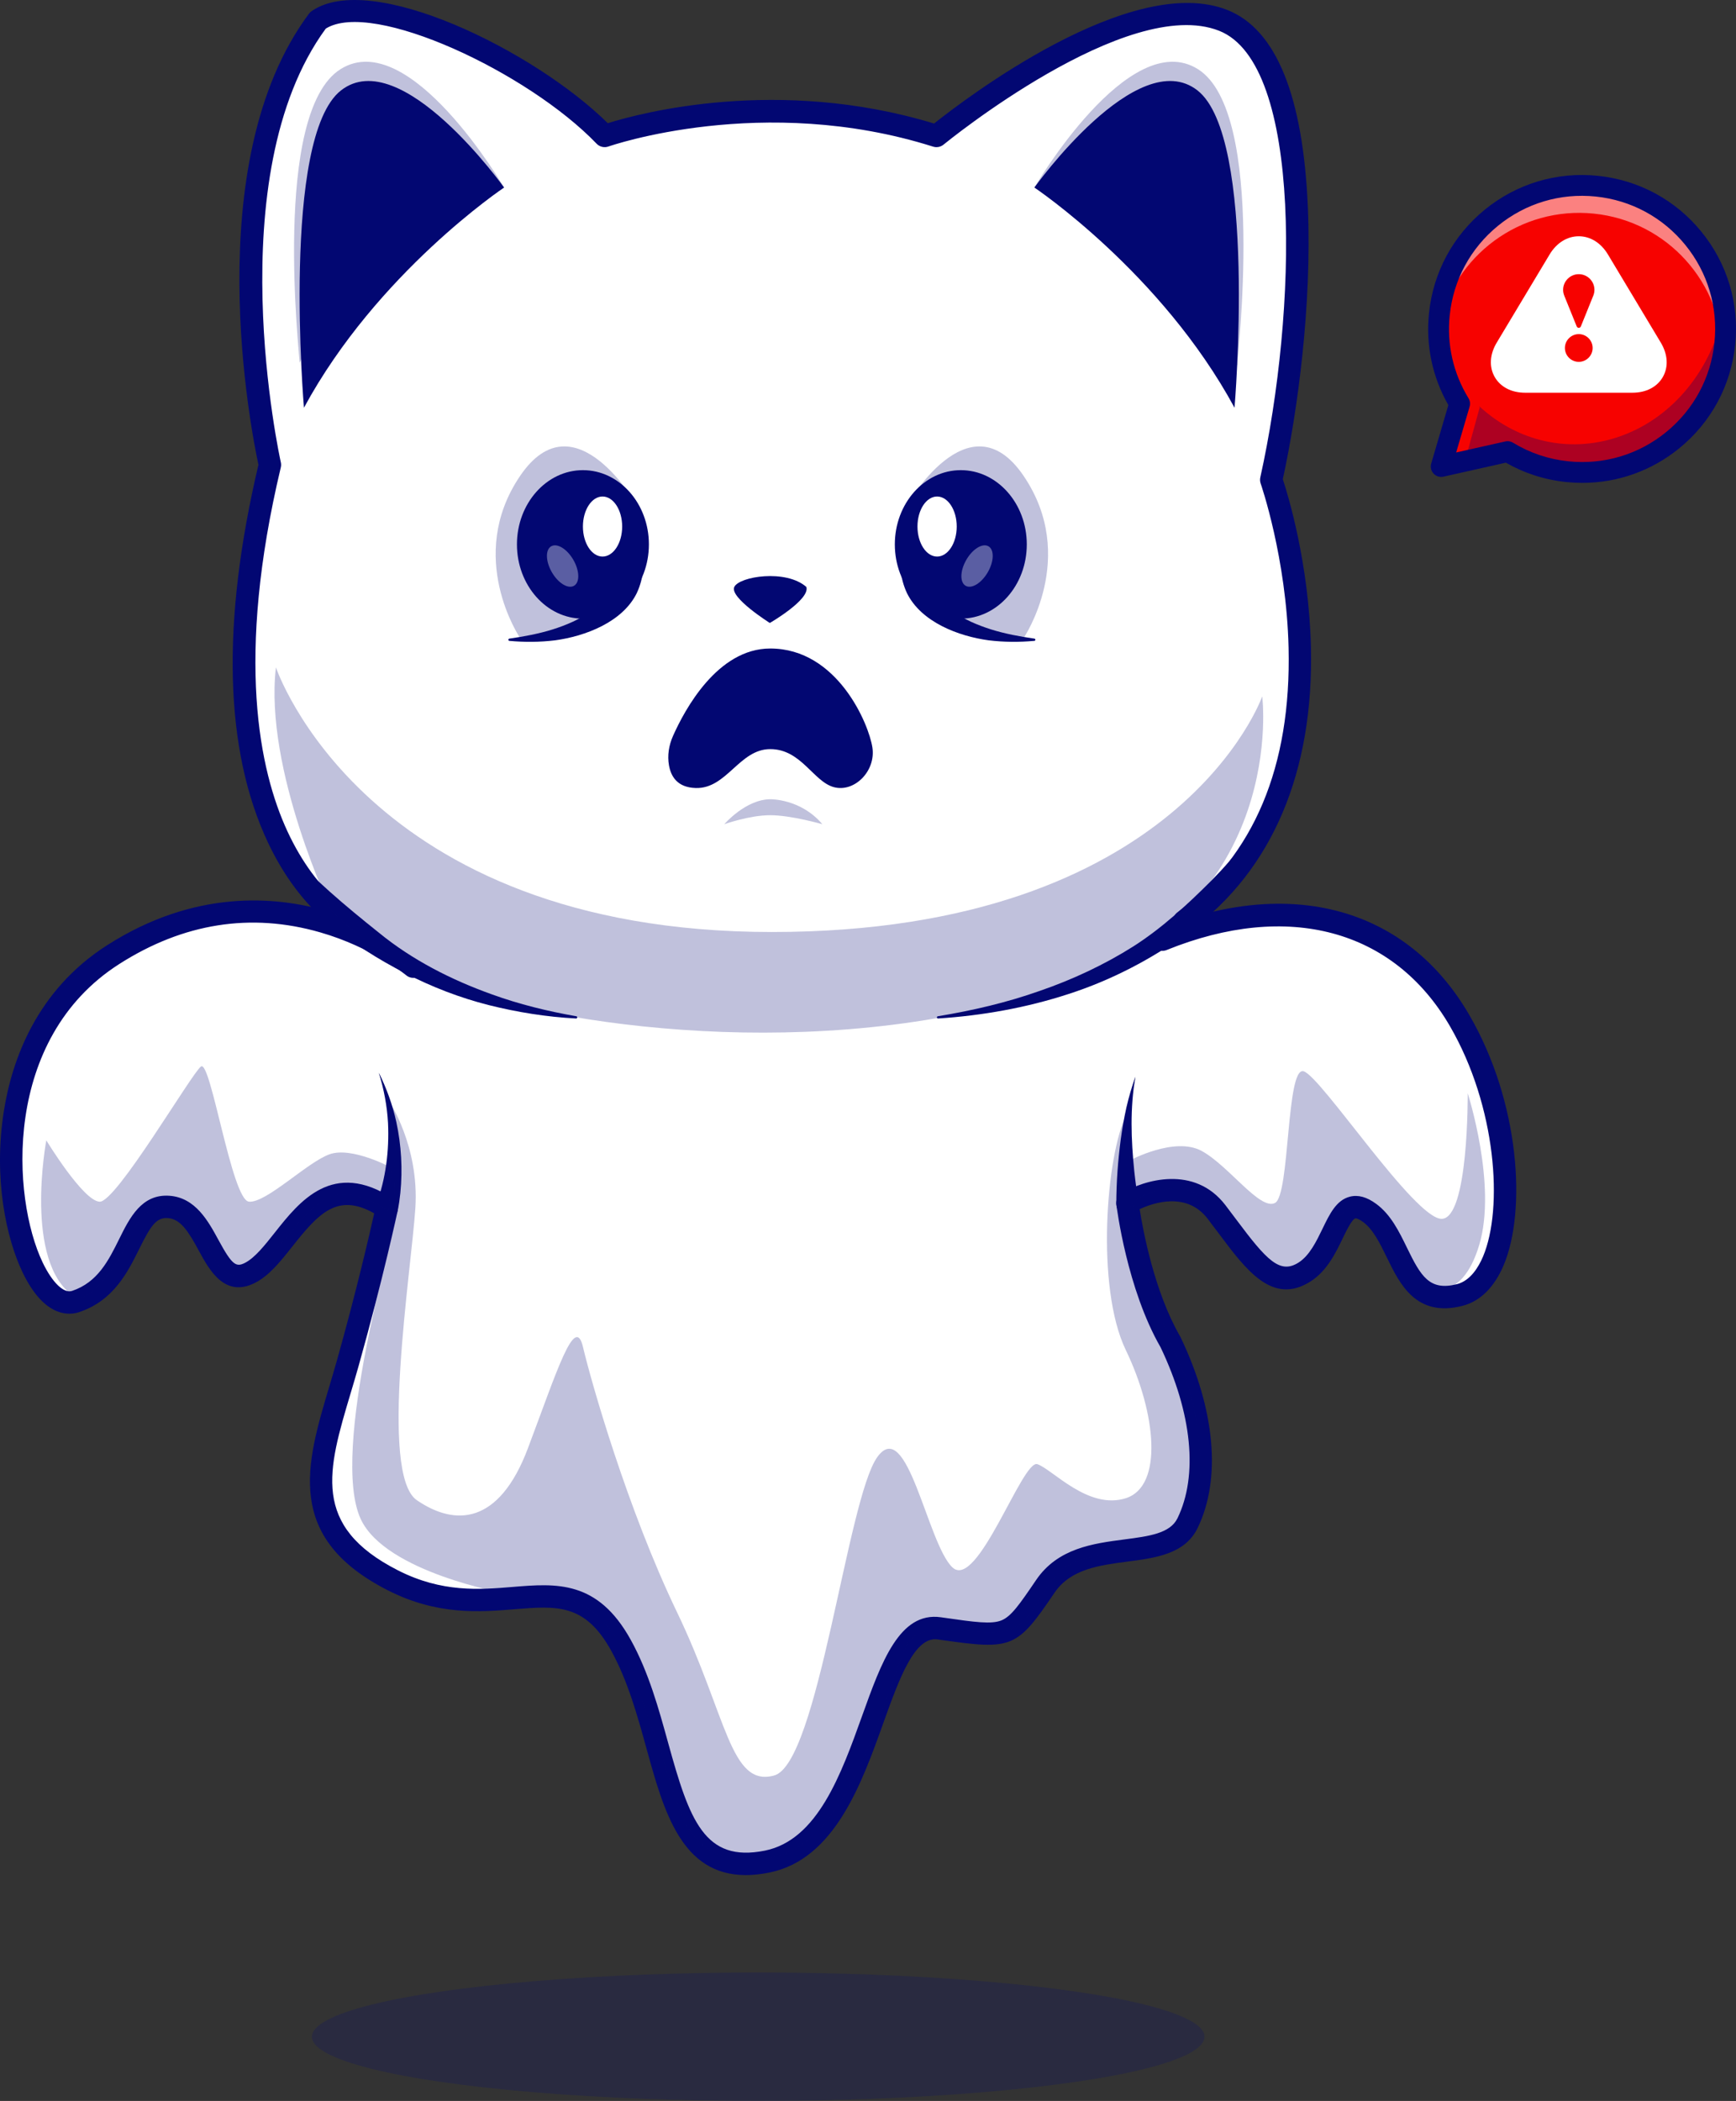 <?xml version="1.0" encoding="UTF-8"?>
<svg id="Camada_2" data-name="Camada 2" xmlns="http://www.w3.org/2000/svg" viewBox="0 0 2480.52 3001.38">
  <rect x="0" y="0" width="2480.52" height="3001.38" fill="#333333" stroke="none"/>
  <defs>
    <style>
      .cls-1 {
        fill: #fff;
      }

      .cls-2 {
        opacity: .5;
      }

      .cls-3 {
        opacity: .2;
      }

      .cls-4 {
        fill: #ff6464;
      }

      .cls-5 {
        opacity: .35;
      }

      .cls-6 {
        opacity: .3;
      }

      .cls-7 {
        fill: #020772;
      }

      .cls-8 {
        fill: none;
      }

      .cls-9 {
        fill: #000072;
      }

      .cls-10 {
        fill: #f70200;
      }

      .cls-11 {
        opacity: .25;
      }
    </style>
  </defs>
  <g id="Layer_1" data-name="Layer 1">
    <g>
      <g>
        <g>
          <g>
            <path class="cls-1" d="M1663.93,1349.57s-388.87,138.96-1070.29,38.53c-2.6,1.09-5.68,.76-7.99-1.16-.49-.41-49.42-40.77-125.41-62.76-101.45-29.36-200.51-13.82-294.42,46.18C-5.71,1479.95,8.42,1712.5,53.48,1806.95c16.07,33.69,35.55,50.47,52.07,44.99,39.97-13.32,57.07-47.89,72.16-78.39,15.16-30.64,29.56-59.55,63.85-57.13,32.74,2.34,49.11,32.54,63.57,59.19,18.22,33.59,27.68,46.26,48.23,35.98,15.9-7.95,30.51-26.41,45.98-45.95,33.46-42.28,74.82-94.45,148.9-51.9,3.37-11.91,5.9-24.55,7.63-37.03,2.25-15.96,3.27-32.15,2.92-48.35,.01-4.06-.1-8.11-.44-12.15-.29-4.04-.45-8.11-.85-12.15-1.03-8.05-1.75-16.19-3.45-24.16-2.63-16.13-7.46-31.79-12.73-47.34,6.47,15.05,12.59,30.43,16.53,46.49,2.35,7.94,3.74,16.1,5.43,24.22,.74,4.08,1.22,8.19,1.85,12.3,.67,4.1,1.11,8.23,1.43,12.37,1.67,16.54,1.95,33.25,.93,49.93-1.02,16.45-3.01,32.49-7.1,49.13-.01,.08,0,.16-.01,.23-.2,.95-20.49,96.09-55.89,222.14-3.67,13.05-7.49,25.87-11.25,38.45-32.78,109.76-58.67,196.44,71.65,262.83,64.96,33.09,119.83,28.58,168.25,24.6,62.42-5.12,116.32-9.55,161.08,71.52,25.01,45.31,39.11,96.36,52.74,145.73,27.64,100.08,49.47,179.14,147.69,159.29,79.82-16.11,114.45-112.69,145.02-197.91,27.48-76.64,51.2-142.8,103.58-135.36l4.99,.71c46.24,6.62,69.46,9.94,85.94,3.17,15.92-6.55,27.79-23.32,53.12-60.62,28.88-42.51,77.57-48.86,120.52-54.47,37.29-4.87,69.49-9.07,81.99-34.66,30.92-63.32,22.1-155.08-24.21-251.79-46.08-79.78-60.95-190.59-62.25-200.81-.01-.06-.04-.12-.04-.18-.03-.22-.05-.45-.06-.67-.68-15.51-.66-30.64-.29-45.92,.39-15.24,1.26-30.46,2.59-45.62,1.4-15.16,3.4-30.26,5.99-45.23,2.78-14.95,6.31-29.74,10.89-44.15-3.34,14.77-5.56,29.7-7.04,44.68-1.29,15.01-1.98,30.04-2.08,45.08-.03,15.04,.41,30.06,1.3,45.05,.68,11.14,1.68,22.31,2.88,33.35,24.57-11.29,86.68-32.29,126.94,20.17,5.51,7.18,10.81,14.27,15.94,21.13,42.01,56.19,65.52,84.52,99.56,62.84,17.63-11.22,28.03-32.72,37.19-51.7,9.73-20.12,18.13-37.5,33.85-41.4,9.25-2.3,19.3,.66,30.69,9.02,19.27,14.17,30.49,37.21,41.32,59.49,18.65,38.31,33.36,68.61,80.86,56.51,22.39-5.69,35.67-27.27,42.87-44.37,29.75-70.69,19.98-219.26-47.68-336.02-82.47-142.32-237.63-184.38-415.07-112.52Z"/>
            <g>
              <path class="cls-7" d="M1065.61,2678.69c-91.93,.01-117.13-91.27-141.59-179.85-13.27-48.04-26.99-97.71-50.65-140.58-37.34-67.63-77.52-64.33-138.33-59.33-49.02,4.03-110.01,9.04-180.98-27.11-147.96-75.38-116.71-180.01-83.62-290.8,3.72-12.47,7.51-25.16,11.14-38.08,28.25-100.55,46.78-181.18,53.11-209.62-52.22-29.32-78.88-.75-116.74,47.08-17.15,21.67-33.35,42.15-53.97,52.46-43.14,21.58-65.16-19.04-79.74-45.91-14.88-27.43-26.01-45.51-44.38-46.82-16.71-1.31-24.93,11.78-40.86,43.96-16.29,32.94-36.58,73.94-85.94,90.39-13.94,4.64-49.7,8.35-81.02-57.3-22.87-47.93-41.84-133.58-26.48-230.2,11.49-72.31,46.4-172.06,147.47-236.63,124.72-79.69,239.84-70.53,314.45-48.8,80.59,23.46,131.3,65.4,133.42,67.17,6.77,5.67,7.66,15.74,2,22.51-5.66,6.76-15.73,7.66-22.5,2.01-.71-.59-48.74-39.99-123.06-61.35-98.88-28.42-195.48-13.15-287.1,45.39C2.97,1484.14,16.88,1711.18,60.89,1803.41c13.69,28.7,30.21,44.72,42.06,40.74,36.73-12.24,52.32-43.76,67.4-74.24,14.97-30.25,32.11-64.52,71.78-61.67,37.23,2.66,55.51,36.38,70.21,63.47,19.29,35.57,24.98,38.73,37.34,32.56,14.27-7.13,28.33-24.9,43.21-43.71,34.89-44.09,82.65-104.47,168.59-48.33,5.52,3.61,8.26,10.24,6.89,16.69-.2,.95-20.54,96.35-56.02,222.66-3.68,13.09-7.52,25.95-11.29,38.58-32.92,110.24-56.71,189.89,67.51,253.17,62.88,32.03,116.52,27.63,163.85,23.74,62.54-5.15,121.61-9.99,168.93,75.73,25.49,46.16,39.72,97.69,53.48,147.52,30.29,109.68,51.7,170.88,138.15,153.42,75.28-15.2,109.09-109.47,138.92-192.64,27.5-76.7,53.49-149.09,112.47-140.71l5,.71c43.37,6.21,67.25,9.62,81.65,3.7,13.74-5.65,25.09-21.75,49.46-57.63,30.94-45.56,81.57-52.17,126.25-58,34.94-4.56,65.12-8.5,75.68-30.13,29.79-60.99,21-150.03-24.1-244.36-48.02-83.34-62.61-199.39-63.21-204.3-.76-6.24,2.2-12.33,7.57-15.6,31.94-19.39,104.02-40.83,148.24,16.8,5.54,7.22,10.86,14.33,16.02,21.23,43.09,57.62,61.88,77.79,88.57,60.83,15.67-9.97,25.52-30.36,34.21-48.34,10.19-21.07,19.8-40.97,39.25-45.8,11.81-2.92,24.07,.47,37.53,10.38,20.9,15.37,32.57,39.33,43.85,62.5,20,41.11,32.25,62.1,71.45,52.14,19.12-4.86,30.85-24.22,37.33-39.6,28.98-68.88,19.17-214.15-47.22-328.73-80.22-138.45-231.59-179.21-404.89-109.03-8.18,3.32-17.5-.63-20.81-8.81-3.31-8.18,.63-17.5,8.82-20.81,189.41-76.71,355.6-30.86,444.54,122.63,72.28,124.73,81.68,279.54,49.02,357.15-13.32,31.65-33.69,51.77-58.92,58.18-66.17,16.85-89.42-30.83-108.06-69.13-10.02-20.59-19.49-40.04-34.04-50.74-6.29-4.62-9.88-5.38-10.9-5.11-4.9,1.22-12.89,17.74-18.17,28.68-10.02,20.74-22.5,46.56-45.83,61.4-54.2,34.5-91.67-15.61-131.32-68.65-5.08-6.79-10.32-13.8-15.77-20.9-29.89-38.94-77.27-22.92-97.15-13.68,4.78,30.41,21.08,118.28,57.88,181.85,.21,.36,.41,.73,.58,1.1,49.58,103.4,58.42,202.82,24.26,272.75-18.11,37.07-59.87,42.52-100.26,47.8-39.85,5.2-81.06,10.58-103.95,44.26-54.11,79.66-60.17,82.2-162.07,67.62l-4.99-.71c-33.12-4.73-54.88,55.78-77.87,119.86-31.06,86.62-69.73,194.42-162.68,213.18-12.14,2.45-23.35,3.61-33.7,3.61Z"/>
              <path class="cls-7" d="M537.54,1720.7c13.83-36.71,18.68-77.01,16.9-116.23-1.34-24.46-5.86-48.35-13.14-71.92,11.05,22.17,19.67,45.92,25.01,70.29,7.14,33.19,9.13,67.39,5.76,101.3-1.03,9.1-1.99,17.09-4.13,26.38-1.99,8.63-10.61,14.01-19.24,12.02-9.61-2.12-15.06-12.82-11.17-21.84h0Z"/>
              <path class="cls-7" d="M1595.05,1719.98c.06-31.37,2.34-61.67,6.36-92.52,2.09-15.23,4.78-30.36,8.06-45.31,3.46-14.93,7.68-29.64,12.92-43.88-7.9,44.55-6.24,89.96-1.66,134.69,1.6,14.82,3.6,29.93,6.16,44.14,3.12,22.83-30.79,25.97-31.85,2.88h0Z"/>
            </g>
            <g>
              <path class="cls-8" d="M450.14,1371.45c-70.04-64.83-175.01-48.86-186.07-46.96-33.28,10.1-66.07,25.31-98.25,45.87C-5.71,1479.95,8.42,1712.5,53.48,1806.95c16.07,33.69,35.55,50.47,52.07,44.99,39.97-13.32,57.07-47.89,72.16-78.39,15.16-30.64,29.56-59.55,63.85-57.13,32.74,2.34,49.11,32.54,63.57,59.19,18.22,33.59,27.68,46.26,48.23,35.98,15.9-7.95,30.51-26.41,45.98-45.95,31.92-40.34,71.06-89.62,138.92-57.11v-.04c13.41-80.74-14.11-268.55-88.11-337.05Z"/>
              <path class="cls-8" d="M2079,1462.09c-51.51-88.89-131.38-138.67-227.32-146.01-39.77,5.5-100.76,21.89-142.4,70.25-66.5,77.22-86.87,308.89-86.87,308.89v9.04c27.17-11.42,84.22-26.91,122,22.33,5.51,7.18,10.81,14.27,15.94,21.13,42.01,56.19,65.52,84.52,99.56,62.84,17.63-11.22,28.03-32.72,37.19-51.7,9.73-20.12,18.13-37.5,33.85-41.4,9.25-2.3,19.3,.66,30.69,9.02,19.27,14.17,30.49,37.21,41.32,59.49,18.65,38.31,33.36,68.61,80.86,56.51,22.39-5.69,35.67-27.27,42.87-44.37,29.75-70.69,19.98-219.26-47.68-336.02Z"/>
              <g class="cls-11">
                <path class="cls-7" d="M1622.4,1741.2v-20.05c-1.11,.54-2.13,1.06-3.01,1.52,.59,4.08,1.58,10.46,3.01,18.53Z"/>
              </g>
            </g>
          </g>
          <g class="cls-11">
            <path class="cls-7" d="M721.49,2276.18s-170.49-30.02-205.93-105.84c-44.92-96.11,48.19-408.99,47.69-421.86-.5-12.87,1.86-132.93,1.86-132.93l-9.51-42.96s43.62,64.35,37.9,153.01c-5.72,88.66-52.2,380.39,2.15,417.57,54.34,37.18,117.26,35.75,158.73-74.36,41.47-110.11,67.21-193.04,78.65-144.43,11.44,48.61,62.92,230.23,134.42,378.95s75.79,250.25,138.71,233.09c62.92-17.16,104.39-394.69,147.29-454.75,42.9-60.06,71.5,122.98,107.25,157.3,35.75,34.32,100.1-154.44,121.55-147.29,21.45,7.15,72.56,65.78,126.37,48.62,53.81-17.16,43.43-121.55,0-211.64-43.43-90.09-27.7-280.29,.9-336.06l5.01,65.07s63.64-34.32,102.25-13.59c38.61,20.74,83.66,85.8,105.11,74.36,21.45-11.44,15.73-195.2,40.76-188.05,25.03,7.15,158.73,211.37,197.34,210.79,38.61-.58,37.18-179.33,37.18-179.33,0,0,42.19,130.85,16.45,216.65s-77.49,67.89-92.32,41.26c-14.83-26.63-57.44-105.79-91.42-93.72-33.98,12.07-47.92,101.62-95.65,96.8-47.73-4.83-100.28-132.38-156.05-125.49-55.77,6.9-66.86,24.13-62.66,38.61,4.21,14.48,28.08,119.94,67.89,205.65,39.81,85.71,42.28,215.65,6.72,244.71-35.55,29.05-132.13,29.04-167.5,52.24-35.37,23.21-44.6,86.37-89.32,92.36-44.72,6-104.42-14.76-131.46,10.8-27.04,25.56-74.14,297.12-204.99,313.12-130.85,15.99-124.7-85.14-161.74-175.79s-42.76-219.32-213.64-202.89Z"/>
          </g>
          <g class="cls-11">
            <path class="cls-7" d="M559.89,1668.41s-57.2-31.1-89.38-19.31c-32.18,11.8-90.09,69.71-114.76,67.57-24.67-2.14-54.7-203.78-68.64-193.05-13.94,10.73-121.19,194.24-144.79,193.11-23.6-1.13-76.15-87.65-76.15-87.65,0,0-32.8,173.65,39.37,222.86,21.76,14.88,67.88-50,85.04-93.44,17.16-43.44,68.35-45.11,89.64-9.18,21.29,35.93,35.85,90.69,76.6,69.24s81.2-103.17,121.84-110.57c40.64-7.41,76.57,23.16,76.57,23.16l4.65-62.74Z"/>
          </g>
        </g>
        <g>
          <path class="cls-1" d="M403.88,1192.4c10.29,21.98,21.44,40.45,32.52,55.93,16.5,18.31,34.12,35.47,52.46,51.69,15.53,13.55,31.37,26.74,47.9,39.09,16.42,12.48,33.51,24.2,51.43,34.57,17.92,10.33,36.25,20.1,55.28,28.38,9.38,4.46,19.14,8.01,28.72,12.03,9.8,3.42,19.44,7.39,29.4,10.36,39.48,13.13,80.33,22.46,121.76,28.18,.43,.06,.72,.45,.67,.88-.06,.41-.43,.7-.84,.67-18.29-1.61-36.54-3.96-54.69-7l.28,.09s166.04,51.95,317.62,51.95c130.03,0,256.38-38.2,289.7-49.07-11.91,1.58-23.84,2.93-35.79,4.03-.43,.04-.81-.28-.85-.7-.04-.42,.26-.79,.67-.84,49.85-6.67,99.11-17.44,146.67-33.11l17.82-5.87,17.56-6.61,8.77-3.3,8.62-3.67,17.22-7.36c22.6-10.6,44.85-21.92,65.99-35.09,22.04-13.61,42.85-28.94,62.58-45.52,.51-.84,1.18-1.61,2.02-2.23,2.02-1.5,3.93-3.05,5.9-4.57,15.33-13.35,30.01-27.41,44.01-42.08,11.57-12.03,22.4-24.74,32.71-37.9,67.26-95.44,81.56-210.6,79.42-300.34-3.08-129.51-39.96-235.86-40.33-236.92-.48-1.37-.57-2.85-.25-4.26,51.28-230.76,66.43-596.12-63.9-647.46-135.7-53.45-399.26,161.75-401.91,163.93-2.03,1.67-4.78,2.2-7.29,1.41-245.65-77.68-466.9-.88-469.1-.09-2.87,1.03-6.1,.27-8.22-1.94C756,92.87,529.53-11.54,459.78,34.78c-157.9,213.67-67.45,623.41-66.52,627.53,.26,1.16,.26,2.36-.02,3.52-65.71,276.01-30.49,438.7,10.64,526.58Zm968.99-512.56c47.46,0,86.07,43.9,86.07,97.87s-38.61,97.87-86.07,97.87c-8.92,0-17.53-1.56-25.63-4.43,3.35,2.75,6.83,5.36,10.51,7.74,17.18,11.28,36.94,18.97,57.33,24.25,20.42,5.41,41.61,8.24,62.92,10.01,.43,.03,.75,.41,.72,.84-.03,.4-.36,.7-.75,.72-21.46,.7-43.07-.47-64.53-3.97-21.33-3.91-42.61-10.34-62.12-21.2-9.81-5.3-19.06-11.86-27.53-19.46-8.41-7.65-15.56-16.85-20.81-27-4.55-8.82-7.72-18.26-9.57-27.87-4.23-11.56-6.59-24.22-6.59-37.5,0-53.96,38.61-97.87,86.07-97.87Zm-645.07,233.3c21.31-1.78,42.5-4.6,62.92-10.01,20.38-5.28,40.15-12.96,57.33-24.25,3.67-2.38,7.16-4.99,10.51-7.74-8.1,2.88-16.71,4.43-25.63,4.43-47.46,0-86.07-43.9-86.07-97.87s38.61-97.87,86.07-97.87,86.07,43.9,86.07,97.87c0,13.27-2.36,25.92-6.58,37.47-1.86,9.62-5.02,19.07-9.58,27.9-5.26,10.15-12.4,19.34-20.81,27-8.46,7.6-17.72,14.16-27.53,19.46-19.51,10.86-40.79,17.29-62.12,21.2-21.46,3.49-43.07,4.67-64.53,3.97-.43-.01-.77-.37-.75-.8,.01-.4,.33-.72,.72-.75Z"/>
          <ellipse class="cls-7" cx="1372.87" cy="777.71" rx="70.52" ry="82.32"/>
          <path class="cls-7" d="M903.44,777.71c0-45.39-31.63-82.32-70.51-82.32s-70.52,36.93-70.52,82.32,31.63,82.32,70.52,82.32,70.51-36.93,70.51-82.32Z"/>
          <path class="cls-4" d="M727.83,914.7c21.46,.7,43.07-.47,64.53-3.97,21.33-3.91,42.61-10.34,62.12-21.2,9.81-5.3,19.06-11.86,27.53-19.46,8.41-7.65,15.56-16.85,20.81-27,4.56-8.83,7.73-18.28,9.58-27.9,4.23-11.55,6.58-24.2,6.58-37.47,0-53.96-38.61-97.87-86.07-97.87s-86.07,43.9-86.07,97.87,38.61,97.87,86.07,97.87c8.92,0,17.53-1.56,25.63-4.43-3.35,2.75-6.84,5.36-10.51,7.74-17.18,11.28-36.95,18.97-57.33,24.25-20.42,5.41-41.61,8.24-62.92,10.01-.39,.03-.71,.35-.72,.75-.01,.43,.32,.79,.75,.8Zm105.09-54.67c-38.88,0-70.52-36.93-70.52-82.32s31.63-82.32,70.52-82.32,70.51,36.93,70.51,82.32-31.63,82.32-70.51,82.32Z"/>
          <path class="cls-4" d="M1302.97,843.07c5.26,10.15,12.4,19.34,20.81,27,8.46,7.6,17.72,14.16,27.53,19.46,19.51,10.86,40.79,17.29,62.12,21.2,21.46,3.49,43.07,4.67,64.53,3.97,.39-.01,.72-.32,.75-.72,.03-.43-.29-.8-.72-.84-21.31-1.78-42.5-4.6-62.92-10.01-20.38-5.28-40.15-12.96-57.33-24.25-3.67-2.38-7.16-4.99-10.51-7.74,8.1,2.88,16.71,4.43,25.63,4.43,47.46,0,86.07-43.9,86.07-97.87s-38.61-97.87-86.07-97.87-86.07,43.9-86.07,97.87c0,13.28,2.36,25.94,6.59,37.5,1.86,9.61,5.02,19.05,9.57,27.87Zm69.9-147.68c38.88,0,70.52,36.93,70.52,82.32s-31.63,82.32-70.52,82.32-70.52-36.93-70.52-82.32,31.63-82.32,70.52-82.32Z"/>
          <g class="cls-11">
            <path class="cls-7" d="M428.11,518.21c.47-6.44-40.28-357.15,58.39-419.36,98.67-62.21,233.81,169.05,233.81,169.05,0,0-152.3-18.89-160.88-11.39-8.58,7.51-131.32,261.7-131.32,261.7Z"/>
          </g>
          <g class="cls-11">
            <path class="cls-7" d="M1767.73,522.18c-.47-6.44,42.73-361.11-55.94-423.32-98.67-62.21-233.81,169.05-233.81,169.05,0,0,152.3-18.89,160.88-11.39,8.58,7.51,128.88,265.66,128.88,265.66Z"/>
          </g>
          <g class="cls-11">
            <path class="cls-7" d="M743.19,911.47s-78.65-115.76,0-231.63c78.65-115.87,168.2,44.3,168.2,44.3,0,0-54.87-71.32-114.4-21.99-59.52,49.34-32.37,135.05-32.37,135.05,0,0,47.39,36.24,54.98,37.2,7.59,.96,34.64,8.03,34.64,8.03,0,0-76.91,32.97-111.05,29.04Z"/>
          </g>
          <g class="cls-11">
            <path class="cls-7" d="M1462.6,911.47s78.65-115.76,0-231.63c-78.65-115.87-168.2,44.3-168.2,44.3,0,0,54.87-71.32,114.4-21.99,59.52,49.34,32.37,135.05,32.37,135.05,0,0-47.39,36.24-54.98,37.2-7.59,.96-34.64,8.03-34.64,8.03,0,0,76.91,32.97,111.05,29.04Z"/>
          </g>
          <g class="cls-11">
            <path class="cls-7" d="M1100.98,1141.79s43.33-.8,74.07,35.67c0,0-44.54-12.87-74.47-12.87s-65.67,12.87-65.67,12.87c0,0,30.61-35.67,66.07-35.67Z"/>
          </g>
          <g>
            <path class="cls-7" d="M505.77,1340.68c-2.32,0-4.68-.51-6.92-1.59-2.75-1.33-67.85-33.65-115.83-135.19-62.47-132.19-67.09-313.87-13.74-540-9.63-44.57-86.98-430.7,72.21-644.36,1.02-1.37,2.26-2.56,3.65-3.54,84.07-58.89,318.16,56.16,423.29,159.98,45.97-14.36,243.07-67.29,466.23,.49,44.03-35.05,281.59-216.37,418.97-162.25,69.85,27.52,108.61,122.96,115.21,283.68,5.67,138.1-14.63,289.35-35.87,386.66,7.19,21.82,37.26,119.71,40.17,239.42,4.34,178.37-55,318.41-171.62,404.96-7.09,5.27-17.1,3.78-22.36-3.31-5.26-7.09-3.78-17.1,3.31-22.36,109.27-81.1,162.67-208.17,158.74-377.69-2.98-128.28-39.51-233.77-39.88-234.82-.99-2.82-1.17-5.85-.52-8.76,52.67-237.02,61.5-590.62-58.9-638.05-131.15-51.67-391.07,160.49-393.68,162.63-4.17,3.44-9.79,4.54-14.98,2.9-243.04-76.85-461.69-.96-463.88-.18-5.93,2.11-12.54,.54-16.89-3.99C754.82,103.49,532.53-.84,465.5,40.85c-154.44,210.92-65.16,615.56-64.23,619.64,.54,2.38,.53,4.86-.04,7.23-64.91,272.61-30.71,433.12,9.41,519.77,42.93,92.71,101.59,122.55,102.18,122.84,7.89,3.9,11.17,13.45,7.3,21.36-2.77,5.67-8.44,8.98-14.35,8.98Z"/>
            <path class="cls-7" d="M405.07,1208.76c42.37,46.68,88.03,85.16,136.45,123.76,47.55,38.92,103.53,67.34,161.29,88,38.91,14.12,79.44,24.07,120.65,31.28,.87,.15,1.46,.98,1.31,1.85-.14,.81-.86,1.37-1.66,1.33-41.98-2.17-83.82-8.87-124.98-19.18-41.14-10.45-81.18-25.88-119.22-45.55-19.07-9.74-37.76-20.4-55.9-32.07-36.2-23.47-67.21-54.83-91.46-90.43-12.03-17.86-22.72-36.73-29.29-57.49-.5-1.61,1.72-2.93,2.82-1.5h0Z"/>
            <path class="cls-7" d="M1825,1142.27c-14.84,75.39-66.36,144.48-127.12,190.06-52.15,37.72-109.79,67.9-170.95,87.64-60.2,19.69-123.73,30.98-186.53,35.01-.88,.06-1.64-.62-1.69-1.5-.05-.83,.54-1.55,1.34-1.68,49.62-8.17,98.59-19.56,145.56-36.22,46.49-15.97,92.35-37.38,133.82-63.61,41.37-26.41,77.3-59.81,111.81-94.3,34.15-34.68,65.08-72.97,90.72-116.37,.68-1.57,3.42-.81,3.05,.96h0Z"/>
            <path class="cls-7" d="M832.92,883.79c-51.98,0-94.28-47.59-94.28-106.07s42.29-106.07,94.28-106.07,94.27,47.59,94.27,106.07-42.29,106.07-94.27,106.07Zm0-180.19c-34.36,0-62.31,33.25-62.31,74.11s27.95,74.11,62.31,74.11,62.31-33.25,62.31-74.11-27.95-74.11-62.31-74.11Z"/>
            <path class="cls-7" d="M912.81,777.56c10.1,22.05,7.18,47.88-2.85,69.57-20.37,41.72-73.98,61.79-116.73,67.62-21.98,2.67-43.85,2.76-65.38,.78-.88-.08-1.54-.86-1.45-1.75,.07-.76,.66-1.34,1.38-1.45,21.24-3.06,42.17-6.97,62.07-13.2,19.37-6.15,38.36-14.26,54.8-25.85,15.91-11,26.25-26.88,37.52-41.93,10.81-15.11,19.5-32.51,27.46-53.47,.34-1.48,2.57-1.73,3.18-.31h0Z"/>
            <path class="cls-7" d="M1372.87,883.79c-51.98,0-94.28-47.59-94.28-106.07s42.29-106.07,94.28-106.07,94.28,47.59,94.28,106.07-42.29,106.07-94.28,106.07Zm0-180.19c-34.36,0-62.31,33.25-62.31,74.11s27.95,74.11,62.31,74.11,62.31-33.25,62.31-74.11-27.95-74.11-62.31-74.11Z"/>
            <path class="cls-7" d="M1296.17,777.87c7.95,20.97,16.65,38.36,27.46,53.47,11.27,15.05,21.61,30.93,37.52,41.93,16.44,11.6,35.42,19.7,54.8,25.85,19.9,6.24,40.83,10.14,62.07,13.2,.88,.12,1.5,.93,1.38,1.81-.1,.75-.72,1.31-1.45,1.38-21.53,1.98-43.39,1.89-65.38-.78-42.74-5.82-96.36-25.9-116.73-67.61-10.03-21.7-12.95-47.52-2.85-69.57,.66-1.4,2.81-1.18,3.18,.31h0Z"/>
            <path class="cls-7" d="M1099.98,889.97s-57.92-36.47-50.77-51.48c7.15-15.02,73.65-25.74,102.96,0,5.72,17.97-52.2,51.48-52.2,51.48Z"/>
            <path class="cls-7" d="M955.91,1093.53c-2.59-14.23-.17-28.89,5.7-42.11,16.6-37.39,63.53-124.98,138.98-124.98,95.92,0,140.96,107.97,145.97,141.57,5.01,33.61-25.74,64.35-55.06,56.49-29.32-7.87-46.69-54.34-90.91-54.34s-62.1,56.83-106.43,55.58c-26.6-.75-35.44-16.75-38.25-32.21Z"/>
            <path class="cls-7" d="M434.3,582.51s-32.89-386.11,52.91-453.32,233.09,138.71,233.09,138.71c0,0-181.61,121.55-286.01,314.61Z"/>
            <path class="cls-7" d="M1763.98,582.51s32.89-386.11-52.91-453.32-233.09,138.71-233.09,138.71c0,0,181.61,121.55,286.01,314.61Z"/>
          </g>
          <ellipse class="cls-1" cx="860.96" cy="752.19" rx="28.04" ry="42.89"/>
          <g class="cls-5">
            <ellipse class="cls-1" cx="803.88" cy="808.63" rx="17.72" ry="32.58" transform="translate(-296.61 510.28) rotate(-30)"/>
          </g>
          <ellipse class="cls-1" cx="1338.99" cy="752.19" rx="28.04" ry="42.89"/>
          <g class="cls-5">
            <ellipse class="cls-1" cx="1396.08" cy="808.63" rx="32.58" ry="17.72" transform="translate(-2.25 1613.35) rotate(-60)"/>
          </g>
          <g class="cls-11">
            <path class="cls-7" d="M474.21,1302.2s-97.11-202.95-79.95-348.81c0,0,126.51,378.06,708.8,378.06s700.49-336.59,700.49-336.59c0,0,37.86,298.81-281.37,412.17-319.24,113.36-699.12,63.83-866.44,5.59-115.61-40.24-181.53-110.43-181.53-110.43Z"/>
          </g>
        </g>
      </g>
      <g class="cls-3">
        <ellipse class="cls-7" cx="1083.36" cy="2909.62" rx="637.69" ry="91.76"/>
      </g>
      <g>
        <path class="cls-10" d="M2085.61,576.68c-22.58-36.95-33.72-81.31-28.96-127.71,11.56-112.63,112.25-194.57,224.88-183,112.63,11.56,194.57,112.25,183,224.88-11.56,112.63-112.25,194.57-224.88,183-31.33-3.22-60.27-13.35-85.5-28.69l-94.87,21.28,26.33-89.75Z"/>
        <g class="cls-2">
          <path class="cls-1" d="M2277.51,305.19c-105.22-10.8-199.98,59.99-221.43,161.17-.03-7.23,.29-14.52,1.04-21.87,11.56-112.63,112.25-194.57,224.88-183,112.63,11.56,194.57,112.25,183,224.88-.76,7.38-1.92,14.63-3.42,21.73-.4-103.48-78.82-192.1-184.07-202.91Z"/>
        </g>
        <g class="cls-6">
          <path class="cls-9" d="M2113.28,579.99c50.34,46.9,120.13,66.92,189.83,47.07,77.29-22.02,134.72-87.44,155.92-166.32,.39,10.42,.06,21.03-1.04,31.75-11.56,112.63-103.46,195.47-205.26,185.02-28.31-2.91-54.4-12.74-77.08-27.83l-86.05,22.18,24.7-89.92c-.35-.64-.68-1.31-1.02-1.96Z"/>
        </g>
        <path class="cls-7" d="M2261.01,689.82c-7.59,0-15.21-.39-22.87-1.17-30.79-3.16-59.85-12.47-86.46-27.69l-89.13,19.99c-5.14,1.14-10.51-.5-14.12-4.35-3.6-3.84-4.9-9.31-3.42-14.36l24.5-83.56c-22.83-39.97-32.39-85.2-27.66-131.24,6-58.43,34.39-111.02,79.95-148.1,45.56-37.08,102.85-54.18,161.25-48.19,58.43,6,111.03,34.39,148.1,79.95,37.08,45.56,54.19,102.83,48.19,161.25-6,58.43-34.39,111.02-79.95,148.1-39.59,32.22-88.03,49.36-138.38,49.36Zm-106.85-59.55c2.71,0,5.39,.74,7.73,2.17,24.22,14.74,50.9,23.69,79.28,26.6,50.52,5.19,100.03-9.61,139.43-41.67,39.39-32.06,63.94-77.53,69.13-128.05,5.19-50.52-9.6-100.04-41.66-139.43-32.06-39.39-77.53-63.94-128.05-69.13-50.53-5.19-100.04,9.61-139.43,41.67-39.39,32.06-63.94,77.53-69.13,128.05-4.29,41.73,5,82.68,26.85,118.43,2.19,3.58,2.76,7.92,1.58,11.95l-19.21,65.52,70.23-15.75c1.08-.24,2.17-.36,3.26-.36Z"/>
        <path class="cls-1" d="M2373.07,489.44l-75.56-125.94c-9.92-16.53-25.09-25.98-41.65-25.98s-31.73,9.46-41.65,25.96l-75.56,125.96c-10.05,16.73-11.14,34.57-3,48.95,8.13,14.39,24,22.65,43.53,22.65h153.36c19.53,0,35.4-8.26,43.53-22.63,8.14-14.38,7.04-32.22-3-48.96Zm-117.21,27.49c-10.91,0-19.81-8.88-19.81-19.8s8.88-19.82,19.81-19.82,19.81,8.9,19.81,19.82-8.9,19.8-19.81,19.8Zm20.87-94.88c-.14,.4-17.91,44.32-17.91,44.32-.49,1.2-1.66,1.99-2.95,1.99s-2.47-.79-2.95-1.99l-17.78-43.94c-1.15-2.98-1.65-5.66-1.65-8.37,0-12.33,10.03-22.37,22.37-22.37s22.37,10.03,22.37,22.37c0,2.71-.5,5.39-1.5,7.99Z"/>
      </g>
    </g>
  </g>
</svg>